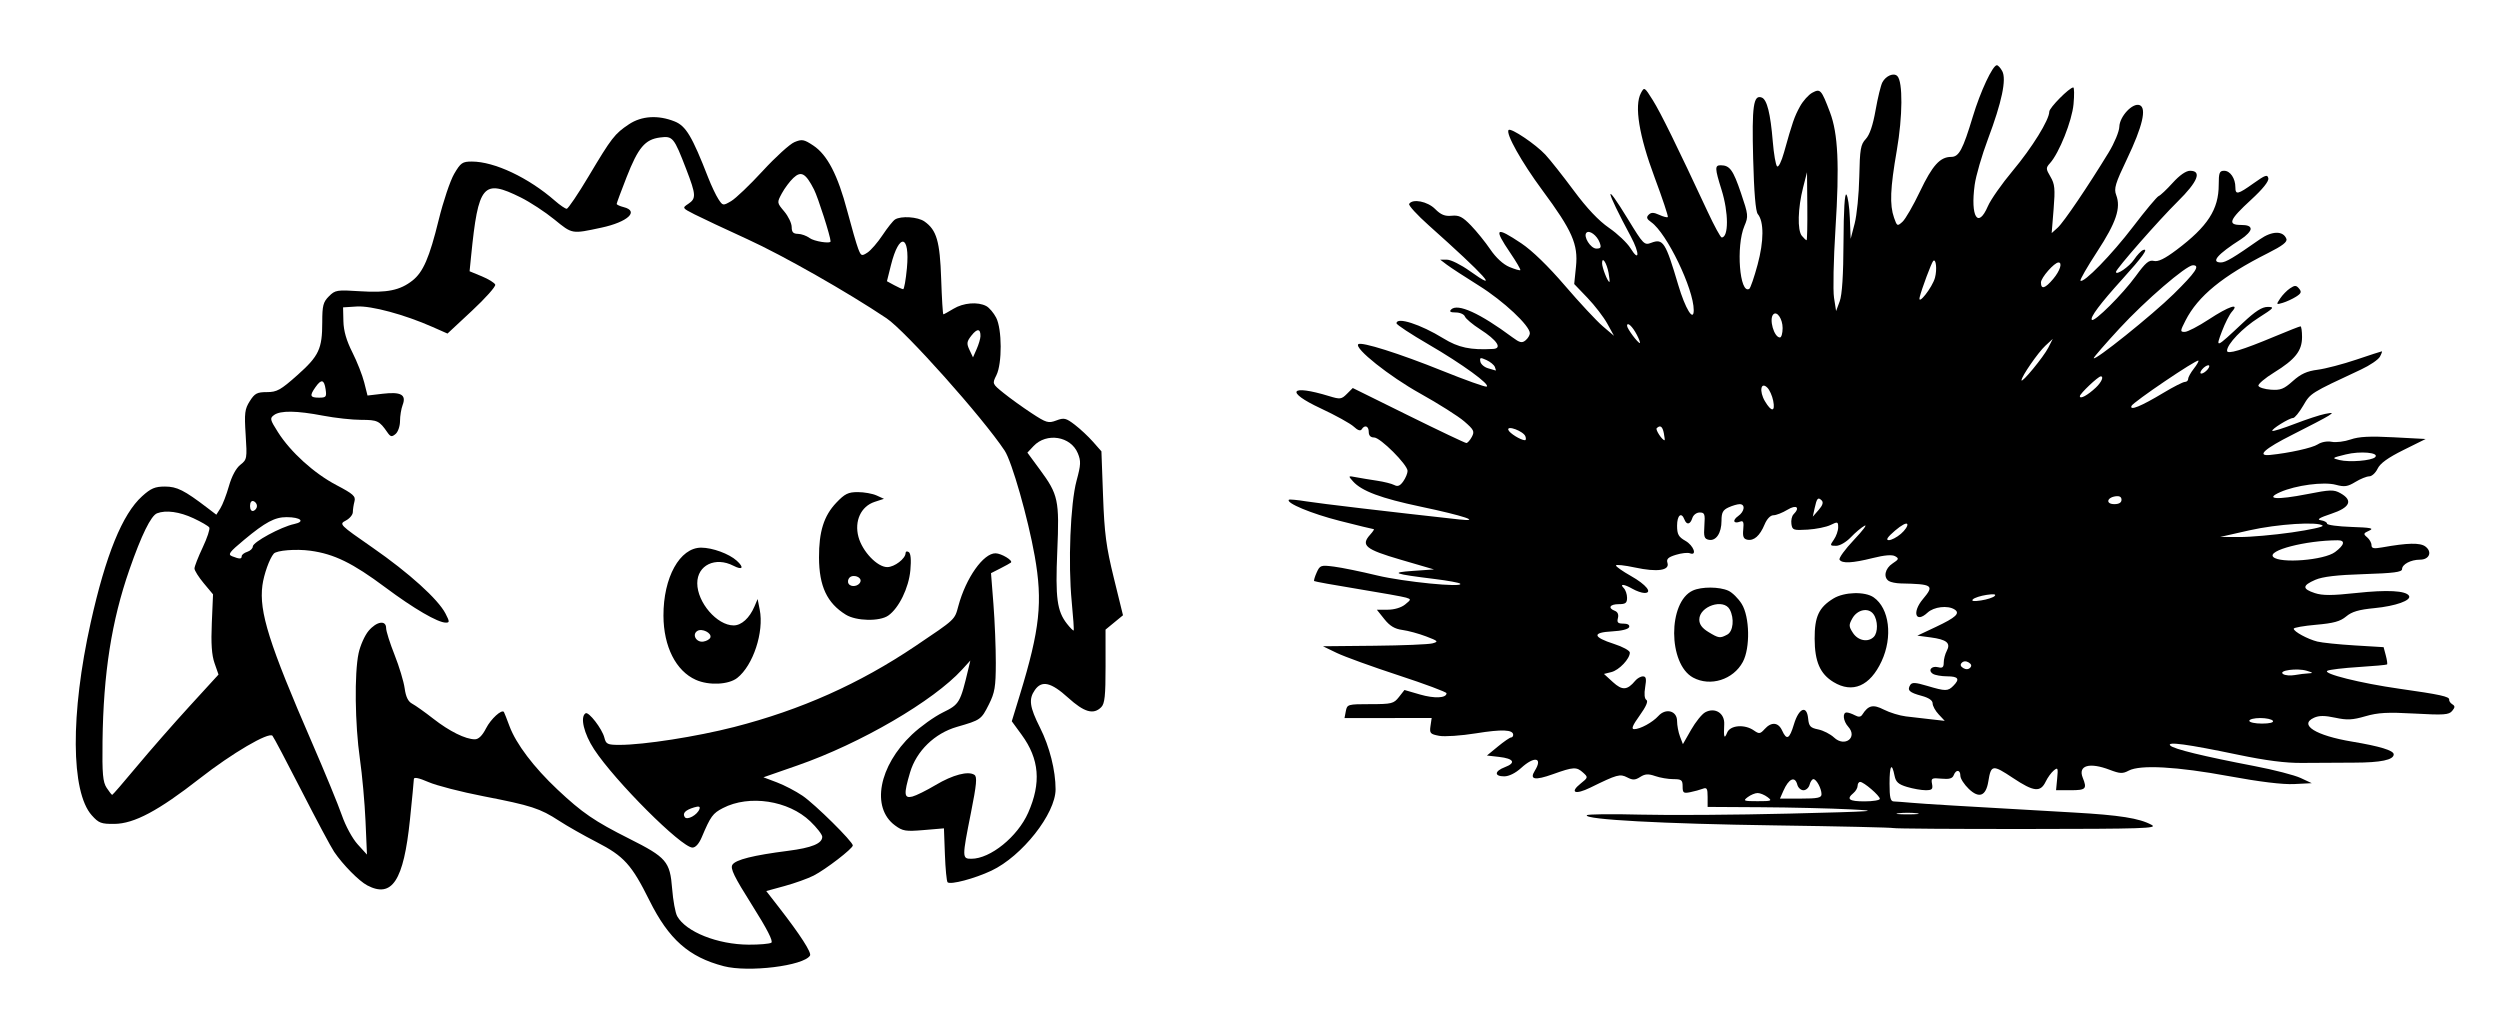 <?xml version="1.0" encoding="UTF-8" standalone="no"?>
<!-- Created with Inkscape (http://www.inkscape.org/) -->

<svg
   version="1.1"
   id="svg2"
   width="900"
   height="369"
   viewBox="0 0 900 369"
   sodipodi:docname="ferris-and-corro.svg"
   inkscape:version="1.2.2 (b0a84865, 2022-12-01)"
   xmlns:inkscape="http://www.inkscape.org/namespaces/inkscape"
   xmlns:sodipodi="http://sodipodi.sourceforge.net/DTD/sodipodi-0.dtd"
   xmlns="http://www.w3.org/2000/svg"
   xmlns:svg="http://www.w3.org/2000/svg">
  <defs
     id="defs6" />
  <sodipodi:namedview
     id="namedview4"
     pagecolor="#ffffff"
     bordercolor="#666666"
     borderopacity="1.0"
     inkscape:showpageshadow="2"
     inkscape:pageopacity="0.0"
     inkscape:pagecheckerboard="0"
     inkscape:deskcolor="#d1d1d1"
     showgrid="false"
     inkscape:zoom="0.6395664"
     inkscape:cx="527.70127"
     inkscape:cy="-193.09958"
     inkscape:window-width="1395"
     inkscape:window-height="793"
     inkscape:window-x="0"
     inkscape:window-y="44"
     inkscape:window-maximized="0"
     inkscape:current-layer="g8" />
  <g
     inkscape:groupmode="layer"
     inkscape:label="Image"
     id="g8">
    <path
       style="fill:#000000"
       d="m 681.662,298.114 c -0.229,-0.208 -19.476,-0.645 -42.77,-0.972 -40.214,-0.565 -68.605,-2.099 -67.643,-3.656 0.242,-0.391 8.89,-0.491 19.218,-0.222 10.328,0.269 34.528,0.102 53.778,-0.371 30.599,-0.753 33.366,-0.944 22,-1.517 -7.15,-0.361 -21.663,-0.707 -32.25,-0.77 l -19.25,-0.114 v -3.607 c 0,-3.026 -0.282,-3.498 -1.75,-2.93 -0.963,0.372 -2.987,0.927 -4.5,1.232 -2.443,0.493 -2.75,0.261 -2.75,-2.07 0,-2.311 -0.401,-2.625 -3.351,-2.625 -1.843,0 -4.776,-0.497 -6.517,-1.104 -2.489,-0.868 -3.644,-0.8 -5.399,0.317 -1.826,1.162 -2.677,1.192 -4.67,0.168 -2.633,-1.353 -3.588,-1.089 -13.291,3.675 -5.463,2.682 -7.569,1.801 -3.488,-1.46 2.697,-2.155 2.726,-2.277 0.921,-3.91 -2.411,-2.182 -3.467,-2.13 -10.9,0.536 -6.532,2.342 -8.523,1.96 -6.517,-1.253 2.986,-4.781 -0.111,-5.387 -4.949,-0.968 -1.998,1.825 -4.373,3 -6.062,3 -3.675,0 -3.543,-1.885 0.232,-3.31 4.098,-1.547 3.237,-3.088 -2.063,-3.69 l -4.399,-0.5 3.954,-3.25 c 2.175,-1.788 4.302,-3.25 4.727,-3.25 0.425,0 0.772,-0.42 0.772,-0.933 0,-1.907 -3.989,-2.073 -13.415,-0.556 -5.329,0.858 -11.284,1.26 -13.232,0.895 -3.218,-0.604 -3.503,-0.927 -3.121,-3.535 l 0.421,-2.871 H 499.711 484.023 l 0.478,-2.5 c 0.464,-2.428 0.718,-2.5 8.789,-2.5 7.715,0 8.454,-0.183 10.315,-2.548 l 2.004,-2.548 5.563,1.617 c 5.24,1.523 9.574,1.321 9.574,-0.446 0,-0.435 -7.763,-3.333 -17.25,-6.441 -9.488,-3.108 -19.5,-6.737 -22.25,-8.064 l -5,-2.413 18.5,-0.179 c 10.175,-0.098 19.606,-0.487 20.957,-0.864 2.258,-0.63 2.071,-0.833 -2.3,-2.502 -2.617,-0.999 -6.462,-2.046 -8.545,-2.325 -2.762,-0.37 -4.52,-1.426 -6.492,-3.898 l -2.705,-3.39 h 3.932 c 2.351,0 4.86,-0.752 6.241,-1.87 2.213,-1.792 2.228,-1.895 0.361,-2.475 -1.072,-0.333 -8.881,-1.737 -17.355,-3.121 -8.474,-1.384 -15.557,-2.665 -15.74,-2.848 -0.183,-0.183 0.225,-1.57 0.907,-3.082 1.178,-2.613 1.488,-2.718 6.24,-2.115 2.75,0.349 9.725,1.778 15.5,3.176 9.541,2.308 31.321,4.464 29.918,2.961 -0.32,-0.343 -4.37,-1.09 -9,-1.659 -15.079,-1.855 -16.42,-2.354 -7.918,-2.945 l 7.5,-0.521 -11.987,-3.502 c -12.784,-3.735 -14.494,-5.152 -10.946,-9.072 0.958,-1.059 1.515,-1.926 1.236,-1.926 -0.278,0 -5.802,-1.347 -12.275,-2.993 -10.16,-2.584 -19.431,-6.438 -18.272,-7.597 0.199,-0.199 3.035,0.068 6.303,0.593 4.88,0.784 29.848,3.737 54.941,6.497 8.487,0.934 1.677,-1.34 -13.74,-4.588 -14.32,-3.017 -21.286,-5.614 -24.413,-9.104 -1.827,-2.039 -1.815,-2.054 1.154,-1.489 1.65,0.314 5.025,0.873 7.5,1.241 2.475,0.368 5.261,1.069 6.191,1.557 1.25,0.656 2.098,0.306 3.25,-1.339 0.858,-1.224 1.549,-2.913 1.538,-3.754 -0.032,-2.265 -9.812,-12.027 -12.049,-12.027 -1.262,0 -1.929,-0.691 -1.929,-2 0,-2.15 -1.461,-2.681 -2.546,-0.925 -0.43,0.695 -1.431,0.355 -2.834,-0.963 -1.193,-1.121 -6.565,-4.092 -11.937,-6.603 -12.946,-6.05 -11.076,-8.717 3.08,-4.392 3.946,1.206 4.419,1.146 6.374,-0.81 l 2.112,-2.112 20.048,9.902 c 11.027,5.446 20.405,9.902 20.84,9.902 0.436,0 1.323,-0.992 1.972,-2.205 1.054,-1.97 0.765,-2.564 -2.715,-5.578 -2.142,-1.855 -9.285,-6.375 -15.872,-10.045 -11.105,-6.186 -23.769,-16.259 -22.295,-17.733 1.027,-1.027 14.781,3.317 30.281,9.565 8.211,3.309 15.371,5.87 15.912,5.689 1.673,-0.558 -8.796,-8.174 -20.886,-15.194 -6.344,-3.684 -11.535,-7.103 -11.535,-7.599 0,-2.422 8.607,0.343 16.839,5.409 5.445,3.351 9.805,4.279 17.946,3.819 3.38,-0.191 1.428,-3.142 -4.665,-7.052 -2.718,-1.744 -5.193,-3.825 -5.5,-4.624 -0.307,-0.799 -1.787,-1.453 -3.289,-1.453 -1.944,0 -2.422,-0.309 -1.659,-1.073 2.319,-2.319 10.354,1.329 22.035,10.004 2.668,1.982 3.468,2.167 4.75,1.103 0.848,-0.704 1.542,-1.851 1.542,-2.549 0,-2.729 -9.504,-11.622 -18.278,-17.104 -5.072,-3.169 -10.295,-6.576 -11.606,-7.571 l -2.385,-1.81 h 2.472 c 1.36,0 5.02,1.825 8.135,4.055 11.415,8.174 5.704,1.808 -14.697,-16.385 -4.213,-3.757 -7.403,-7.244 -7.091,-7.75 1.219,-1.972 6.608,-0.916 9.343,1.83 2.08,2.088 3.517,2.674 5.974,2.433 2.649,-0.26 3.905,0.374 6.934,3.5 2.035,2.099 5.172,5.982 6.971,8.627 2.037,2.994 4.626,5.376 6.858,6.309 1.972,0.824 3.746,1.339 3.941,1.144 0.195,-0.195 -1.429,-2.982 -3.608,-6.194 -6.117,-9.013 -5.35,-9.678 3.976,-3.451 3.885,2.594 9.699,8.238 15.712,15.25 5.25,6.122 11.368,12.687 13.595,14.588 l 4.051,3.456 -2.399,-4.359 c -1.319,-2.398 -4.543,-6.593 -7.164,-9.324 l -4.766,-4.965 0.642,-6.267 c 0.823,-8.03 -1.34,-12.942 -12.11,-27.498 -7.493,-10.127 -13.311,-20.522 -12.141,-21.693 0.843,-0.843 9.695,5.104 13.227,8.887 1.698,1.818 6.29,7.625 10.206,12.904 4.757,6.413 8.971,10.873 12.7,13.442 3.07,2.114 6.55,5.412 7.735,7.329 3.241,5.245 3.368,1.85 0.155,-4.144 -9.351,-17.443 -9.899,-20.787 -1.023,-6.242 5.511,9.031 5.859,9.384 8.317,8.449 4.304,-1.636 5.164,-0.297 9.754,15.189 2.536,8.557 5.569,13.487 5.569,9.052 0,-7.645 -9.714,-27.759 -15.294,-31.667 -1.635,-1.145 -1.852,-1.761 -0.943,-2.671 0.91,-0.91 1.795,-0.903 3.838,0.028 1.461,0.666 2.843,1.024 3.071,0.795 0.228,-0.228 -1.914,-6.658 -4.76,-14.287 -5.607,-15.03 -7.355,-25.809 -4.922,-30.355 1.212,-2.264 1.286,-2.219 4.295,2.589 2.818,4.504 8.698,16.464 19.735,40.143 2.371,5.088 4.639,9.25 5.039,9.25 2.548,0 2.524,-8.963 -0.046,-17.161 -2.445,-7.801 -2.476,-8.843 -0.263,-8.824 3.232,0.028 4.436,1.686 7.248,9.978 2.663,7.853 2.723,8.427 1.248,11.879 -3.082,7.215 -1.72,24.774 1.755,22.627 0.426,-0.263 1.773,-4.179 2.993,-8.701 2.294,-8.501 2.319,-15.512 0.066,-18.226 -0.778,-0.937 -1.35,-7.809 -1.665,-19.987 -0.49,-18.966 0.096,-23.101 3.109,-21.945 1.876,0.72 3.128,5.737 3.958,15.86 0.361,4.4 1.049,8.397 1.53,8.883 0.501,0.506 1.575,-1.628 2.516,-5 3.034,-10.873 3.727,-12.868 5.741,-16.533 1.103,-2.007 3.103,-4.236 4.443,-4.954 2.896,-1.55 3.253,-1.154 6.366,7.06 2.907,7.672 3.434,18.9 1.969,41.99 -0.697,10.986 -0.93,22.13 -0.519,24.764 l 0.748,4.789 1.295,-3.5 c 0.87,-2.35 1.32,-9.397 1.372,-21.45 0.048,-11.352 0.426,-17.6 1.027,-16.999 0.523,0.523 1.086,4.326 1.25,8.45 l 0.299,7.499 1.436,-5.5 c 0.79,-3.025 1.54,-10.606 1.666,-16.846 0.202,-9.968 0.485,-11.618 2.331,-13.583 1.4,-1.49 2.578,-4.952 3.531,-10.371 0.787,-4.474 1.891,-8.996 2.455,-10.049 1.263,-2.361 4.086,-3.544 5.376,-2.254 2.025,2.025 1.937,14.506 -0.188,26.765 -2.374,13.698 -2.615,19.585 -0.992,24.24 1.074,3.08 1.187,3.135 3.037,1.461 1.057,-0.956 3.896,-5.88 6.309,-10.941 4.472,-9.379 7.224,-12.421 11.236,-12.421 2.79,0 4.188,-2.608 7.774,-14.5 2.726,-9.041 7.15,-18.5 8.653,-18.5 0.443,0 1.319,0.958 1.946,2.13 1.579,2.949 -0.144,11.135 -5.144,24.447 -2.186,5.821 -4.338,13.235 -4.781,16.476 -1.575,11.513 1.189,15.986 4.755,7.697 1.006,-2.337 5.028,-8.075 8.939,-12.75 6.987,-8.353 13.161,-18.333 13.161,-21.274 0,-1.401 7.255,-8.726 8.642,-8.726 0.35,0 0.391,2.699 0.092,5.998 -0.545,6.015 -5.171,17.617 -8.483,21.276 -1.515,1.674 -1.502,2.031 0.185,4.886 1.553,2.629 1.717,4.338 1.122,11.678 l -0.698,8.598 2.183,-1.968 c 2.135,-1.925 10.912,-14.881 18.353,-27.09 2.052,-3.367 3.77,-7.511 3.819,-9.208 0.107,-3.749 4.806,-8.76 7.314,-7.798 2.612,1.002 1.043,7.682 -4.556,19.396 -4.217,8.822 -4.764,10.646 -3.887,12.955 1.766,4.645 0.019,9.861 -6.807,20.319 -3.599,5.514 -6.321,10.248 -6.05,10.519 1.079,1.079 11.272,-9.378 18.94,-19.431 4.459,-5.847 8.608,-10.812 9.22,-11.033 0.612,-0.222 2.881,-2.359 5.042,-4.75 2.487,-2.751 4.782,-4.347 6.25,-4.347 4.363,0 2.785,3.936 -4.43,11.047 -6.72,6.623 -22.25,24.327 -22.25,25.366 0,1.408 4.785,-1.86 6.533,-4.463 1.082,-1.61 2.539,-3.147 3.24,-3.416 2.162,-0.83 -0.147,2.405 -7.51,10.525 -7.895,8.707 -11.719,13.818 -10.929,14.609 0.897,0.897 11.065,-9.236 15.794,-15.74 3.545,-4.876 4.779,-5.911 6.528,-5.474 1.53,0.382 3.903,-0.775 8.164,-3.978 11.213,-8.429 15.179,-14.554 15.179,-23.443 0,-4.335 0.272,-5.032 1.965,-5.032 2.171,0 4.035,2.742 4.035,5.934 0,2.816 0.862,2.626 6.574,-1.446 4.169,-2.971 4.982,-3.248 5.288,-1.8 0.232,1.097 -2.005,3.885 -6.226,7.761 -7.855,7.213 -8.593,9.05 -3.636,9.05 2.402,0 3.5,0.458 3.5,1.46 0,0.803 -1.575,2.465 -3.5,3.694 -8.456,5.396 -11.001,8.346 -7.201,8.346 1.701,0 4.569,-1.706 14.063,-8.365 4.331,-3.038 8.363,-3.098 9.498,-0.141 0.423,1.103 -1.364,2.49 -6.609,5.132 -16.351,8.234 -25.211,15.476 -29.7,24.275 -1.97,3.861 -1.986,4.099 -0.274,4.099 0.999,0 4.9,-2.025 8.669,-4.5 7.203,-4.731 11.289,-6.086 8.293,-2.75 -0.864,0.963 -2.477,4.141 -3.583,7.062 -2.344,6.192 -2.287,6.169 7.508,-3.026 4.532,-4.254 6.914,-5.784 9,-5.777 2.557,0.009 2.234,0.392 -3.278,3.889 -5.818,3.691 -11.386,9.51 -11.386,11.898 0,1.401 5.352,-0.205 17.193,-5.159 4.781,-2 8.944,-3.637 9.25,-3.637 0.306,0 0.557,1.739 0.557,3.865 0,4.952 -2.45,8.056 -10.077,12.763 -3.29,2.031 -5.822,4.183 -5.625,4.782 0.197,0.599 2.207,1.226 4.467,1.394 3.488,0.258 4.685,-0.211 7.922,-3.107 2.87,-2.567 5.077,-3.574 8.922,-4.07 2.81,-0.362 9.082,-2.002 13.938,-3.643 4.856,-1.641 8.985,-2.984 9.176,-2.984 0.191,0 -0.116,0.866 -0.682,1.924 -0.566,1.058 -3.62,3.134 -6.785,4.613 -18.411,8.602 -18.161,8.446 -20.843,13.022 -1.431,2.443 -3.069,4.441 -3.64,4.441 -1.38,0 -7.993,4.113 -7.464,4.643 0.228,0.228 3.874,-0.917 8.101,-2.545 4.228,-1.628 9.127,-3.235 10.888,-3.572 2.883,-0.551 3.004,-0.484 1.219,0.681 -1.09,0.711 -6.918,3.768 -12.949,6.793 -10.062,5.046 -13.109,7.803 -8.068,7.3 6.845,-0.683 15.214,-2.538 17.139,-3.799 1.326,-0.869 3.4,-1.249 5.055,-0.927 1.543,0.3 4.606,-0.08 6.806,-0.846 2.979,-1.037 6.934,-1.236 15.5,-0.782 l 11.5,0.61 -8,3.972 c -5.584,2.773 -8.394,4.803 -9.305,6.722 -0.718,1.512 -2.068,2.752 -3,2.754 -0.932,0.002 -3.185,0.912 -5.006,2.022 -2.774,1.691 -3.914,1.856 -7.031,1.017 -4.352,-1.172 -14.452,0.165 -20.045,2.652 -5.703,2.536 -1.225,2.866 9.714,0.715 8.377,-1.647 9.599,-1.681 12,-0.333 4.63,2.599 3.482,5.156 -3.327,7.411 -4.244,1.406 -5.342,2.085 -3.75,2.32 1.238,0.183 2.25,0.733 2.25,1.224 0,0.49 3.938,1.023 8.75,1.183 7.089,0.237 8.306,0.491 6.412,1.344 -2.094,0.942 -2.172,1.189 -0.75,2.369 0.873,0.725 1.588,1.997 1.588,2.826 0,1.195 0.778,1.37 3.75,0.839 9.325,-1.664 13.762,-1.756 15.662,-0.323 2.563,1.932 1.412,4.731 -1.947,4.731 -3.303,0 -6.466,1.674 -6.466,3.422 0,1.049 -3.08,1.448 -13.75,1.783 -9.712,0.305 -14.851,0.911 -17.5,2.062 -4.696,2.042 -4.736,3.252 -0.154,4.764 2.785,0.919 6.162,0.91 14.973,-0.039 11.115,-1.197 17.788,-0.844 18.929,1.003 1.012,1.638 -4.818,3.724 -12.449,4.453 -5.6,0.535 -8.125,1.279 -10.164,2.995 -2.11,1.776 -4.51,2.44 -10.799,2.988 -4.447,0.388 -8.086,1.027 -8.086,1.421 0,1.03 4.988,3.746 8.5,4.629 1.65,0.415 7.694,1.039 13.431,1.386 l 10.431,0.632 0.786,2.95 c 0.432,1.622 0.643,3.092 0.469,3.267 -0.174,0.174 -4.772,0.595 -10.217,0.934 -5.445,0.339 -10.517,0.943 -11.271,1.341 -1.935,1.021 11.964,4.495 25.871,6.467 14.713,2.086 18.134,2.834 17.966,3.93 -0.075,0.488 0.436,1.241 1.135,1.673 1.021,0.631 1.007,1.104 -0.07,2.402 -1.16,1.397 -2.982,1.525 -13.469,0.942 -9.776,-0.543 -13.221,-0.356 -17.768,0.966 -4.634,1.347 -6.568,1.441 -10.833,0.526 -3.827,-0.821 -5.84,-0.818 -7.655,0.009 -5.575,2.54 0.597,6.407 13.721,8.598 10.015,1.672 14.974,3.189 14.974,4.582 0,1.994 -4.636,2.966 -14.232,2.984 -5.647,0.011 -14.093,0.057 -18.768,0.104 -5.879,0.059 -12.971,-0.848 -23,-2.942 -18.291,-3.818 -25.894,-4.849 -24.43,-3.314 1.201,1.259 11.854,3.855 30.43,7.415 6.875,1.317 14.3,3.236 16.5,4.264 l 4,1.869 -6.337,0.317 c -4.085,0.205 -12.434,-0.808 -23.5,-2.849 -18.67,-3.445 -31.972,-4.177 -36.067,-1.985 -2.164,1.158 -3.141,1.115 -6.844,-0.299 -7.312,-2.792 -11.48,-1.567 -9.699,2.85 1.617,4.011 1.146,4.5 -4.33,4.5 h -5.276 l 0.403,-4.228 c 0.364,-3.819 0.245,-4.097 -1.23,-2.872 -0.898,0.746 -2.196,2.53 -2.884,3.965 -1.908,3.981 -4.283,3.729 -11.776,-1.254 -7.392,-4.915 -7.911,-4.842 -8.902,1.245 -0.858,5.273 -3.328,6.215 -7.021,2.678 -1.67,-1.6 -3.036,-3.725 -3.036,-4.722 0,-2.243 -1.569,-2.38 -2.402,-0.209 -0.454,1.182 -1.617,1.509 -4.422,1.241 -3.491,-0.333 -3.771,-0.176 -3.375,1.896 0.364,1.902 -0.002,2.259 -2.319,2.259 -1.513,0 -4.517,-0.529 -6.677,-1.176 -3.112,-0.932 -4.044,-1.766 -4.495,-4.021 -1.006,-5.029 -1.811,-3.79 -1.811,2.789 0,5.004 0.328,6.413 1.5,6.45 0.825,0.026 3.75,0.246 6.5,0.489 4.639,0.41 16.945,1.148 58.121,3.487 16.808,0.955 23.816,2.064 28.25,4.473 2.311,1.256 -3.138,1.434 -44.954,1.469 -26.171,0.022 -47.771,-0.13 -48,-0.337 z m 8.333,-5.346 c -1.788,-0.222 -4.713,-0.222 -6.5,0 -1.788,0.222 -0.325,0.403 3.25,0.403 3.575,0 5.037,-0.181 3.25,-0.403 z m -53.691,-5.808 c -1.068,-0.808 -2.669,-1.468 -3.559,-1.468 -0.89,0 -2.491,0.661 -3.559,1.468 -1.783,1.348 -1.492,1.468 3.559,1.468 5.051,0 5.341,-0.12 3.559,-1.468 z m 40.441,0.621 c 0,-1.109 -5.787,-6.089 -7.077,-6.089 -0.508,0 -0.923,0.62 -0.923,1.378 0,0.758 -0.675,1.938 -1.5,2.622 -2.665,2.212 -1.615,3 4,3 3.025,0 5.5,-0.41 5.5,-0.911 z m -21,-1.655 c 0,-2.03 -1.828,-5.434 -2.919,-5.434 -0.467,0 -1.084,0.9 -1.371,2 -0.288,1.1 -1.282,2 -2.21,2 -0.928,0 -1.923,-0.9 -2.21,-2 -0.845,-3.231 -3.067,-2.239 -5.039,2.25 l -1.208,2.75 h 7.479 c 6.12,0 7.479,-0.284 7.479,-1.566 z m -41.873,-29.502 c 3.544,-1.897 7.066,0.33 6.847,4.331 -0.257,4.707 0.034,5.531 1.057,2.987 1.081,-2.689 6.292,-3.113 9.62,-0.782 1.888,1.322 2.274,1.272 3.877,-0.5 2.428,-2.683 4.921,-2.472 6.289,0.532 1.653,3.629 2.648,3.103 4.256,-2.249 1.764,-5.873 4.628,-7.048 5.108,-2.096 0.273,2.812 0.787,3.37 3.633,3.947 1.823,0.37 4.388,1.68 5.699,2.912 3.848,3.615 8.614,-0.005 5.107,-3.88 -1.832,-2.024 -2.168,-5.134 -0.556,-5.134 0.586,0 1.912,0.453 2.947,1.007 1.348,0.721 2.108,0.651 2.684,-0.25 2.161,-3.379 3.858,-3.768 7.761,-1.778 2.091,1.066 5.655,2.16 7.922,2.433 2.266,0.272 6.339,0.743 9.05,1.047 l 4.929,0.553 -2.179,-2.32 c -1.199,-1.276 -2.179,-3.061 -2.179,-3.967 0,-1.072 -1.381,-2.019 -3.958,-2.713 -4.417,-1.189 -5.282,-2.006 -4.117,-3.89 0.638,-1.032 1.835,-0.974 6.116,0.298 6.611,1.963 7.433,1.964 9.388,0.009 2.473,-2.473 1.87,-3.427 -2.179,-3.444 -2.062,-0.008 -4.37,-0.408 -5.128,-0.888 -1.938,-1.228 -0.53,-3.016 1.879,-2.386 1.548,0.405 1.999,0.03 1.999,-1.66 0,-1.2 0.492,-3.101 1.093,-4.224 1.512,-2.825 -0.011,-4.092 -5.847,-4.862 l -4.745,-0.626 6.677,-3.146 c 7.226,-3.405 8.85,-4.929 6.702,-6.289 -2.457,-1.556 -7.432,-0.968 -9.703,1.148 -4.291,3.998 -5.697,-0.089 -1.676,-4.869 4.203,-4.995 3.623,-5.404 -8,-5.644 -1.65,-0.034 -3.562,-0.421 -4.25,-0.859 -2.08,-1.327 -1.407,-4.53 1.328,-6.323 2.275,-1.49 2.382,-1.799 0.911,-2.622 -1.099,-0.615 -3.836,-0.388 -8.034,0.666 -7.331,1.841 -11.074,2.027 -11.96,0.592 -0.342,-0.554 1.993,-3.769 5.191,-7.144 3.198,-3.375 4.914,-5.66 3.814,-5.079 -1.1,0.582 -3.322,2.446 -4.937,4.144 -1.669,1.754 -3.96,3.086 -5.307,3.086 -2.249,0 -2.29,-0.113 -0.813,-2.223 0.856,-1.222 1.557,-3.213 1.557,-4.423 0,-2.061 -0.175,-2.115 -2.75,-0.853 -1.512,0.741 -5.225,1.494 -8.25,1.673 -5.132,0.304 -5.522,0.168 -5.835,-2.039 -0.184,-1.301 0.153,-2.853 0.75,-3.45 2.518,-2.518 1.063,-3.642 -2.165,-1.674 -1.788,1.09 -4.06,1.983 -5.051,1.985 -1.094,0.002 -2.347,1.311 -3.192,3.333 -1.704,4.078 -3.83,5.952 -6.209,5.473 -1.388,-0.28 -1.722,-1.128 -1.466,-3.721 0.261,-2.639 0.014,-3.237 -1.152,-2.789 -2.382,0.914 -2.851,-0.485 -0.674,-2.009 2.319,-1.624 2.655,-4.283 0.541,-4.283 -0.799,0 -2.599,0.522 -4,1.161 -2.052,0.935 -2.547,1.87 -2.547,4.809 0,4.443 -1.957,7.383 -4.566,6.862 -1.644,-0.329 -1.884,-1.094 -1.601,-5.109 0.294,-4.177 0.1,-4.722 -1.683,-4.722 -1.137,0 -2.292,0.872 -2.65,2 -0.752,2.369 -2.057,2.597 -2.862,0.5 -1.085,-2.828 -2.638,-1.5 -2.632,2.25 0.005,3.116 0.513,4.038 3,5.454 2.987,1.7 4.344,5.529 1.584,4.469 -0.775,-0.298 -3.031,-0.043 -5.013,0.565 -2.796,0.858 -3.475,1.508 -3.033,2.901 0.869,2.739 -3.673,3.389 -11.677,1.671 -3.777,-0.811 -6.867,-1.142 -6.867,-0.737 0,0.406 2.415,2.1 5.368,3.767 5.573,3.145 7.985,6.191 4.851,6.126 -0.945,-0.019 -2.844,-0.679 -4.219,-1.465 -3.073,-1.756 -4.82,-1.92 -3.2,-0.3 0.66,0.66 1.2,2.235 1.2,3.5 0,1.889 -0.536,2.3 -3,2.3 -3.223,0 -4.026,1.392 -1.387,2.405 1.023,0.393 1.423,1.346 1.094,2.607 -0.416,1.591 -0.022,1.988 1.97,1.988 1.545,0 2.333,0.474 2.077,1.25 -0.249,0.756 -2.68,1.369 -6.149,1.552 -7.267,0.382 -7.003,2.043 0.717,4.518 3.123,1.001 5.678,2.403 5.678,3.115 0,2.241 -3.857,6.312 -6.643,7.011 l -2.674,0.671 3.222,2.943 c 3.371,3.079 5.169,2.966 8.05,-0.506 0.71,-0.855 1.95,-1.555 2.756,-1.555 1.149,0 1.323,0.841 0.807,3.897 -0.414,2.452 -0.248,4.151 0.448,4.581 0.721,0.446 -0.124,2.396 -2.428,5.603 -2.576,3.585 -3.114,4.919 -1.986,4.919 2.167,0 6.619,-2.426 8.726,-4.754 2.675,-2.956 6.723,-1.868 6.723,1.806 0,1.55 0.473,4.062 1.051,5.582 l 1.051,2.764 2.949,-5.164 c 1.622,-2.84 3.906,-5.676 5.076,-6.302 z m 46.172,-10.892 c -4.823,-2.941 -6.741,-7.355 -6.772,-15.584 -0.03,-7.976 1.522,-11.295 6.778,-14.5 3.895,-2.375 11.362,-2.579 14.479,-0.395 5.654,3.96 6.919,14.241 2.832,23.018 -4.163,8.94 -10.45,11.649 -17.317,7.462 z m 14.501,-16.24 c 1.586,-1.586 1.529,-5.968 -0.106,-8.204 -1.819,-2.488 -5.799,-1.683 -7.601,1.539 -1.321,2.361 -1.296,2.907 0.24,5.25 1.828,2.79 5.413,3.469 7.467,1.415 z m -65.044,14.631 c -9.031,-4.9 -9.089,-27.224 -0.082,-31.328 3.165,-1.442 9.564,-1.408 12.804,0.069 1.414,0.644 3.573,2.782 4.797,4.75 2.884,4.638 3.099,15.855 0.401,20.873 -3.448,6.409 -11.708,9.007 -17.92,5.637 z m 12.31,-15.466 c 2.155,-1.153 2.619,-5.817 0.899,-9.031 -2.196,-4.102 -10.965,-1.194 -10.965,3.637 0,1.7 1.002,3.069 3.25,4.44 3.752,2.288 4.205,2.351 6.816,0.954 z m 196.434,31.035 c -0.34,-0.55 -2.391,-1 -4.559,-1 -2.168,0 -3.941,0.45 -3.941,1 0,0.55 2.052,1 4.559,1 2.785,0 4.318,-0.389 3.941,-1 z m 12.875,-17.086 c 1.712,-0.069 1.579,-0.25 -0.68,-0.928 -3.527,-1.059 -10.447,-0.097 -8.522,1.185 0.73,0.486 2.621,0.647 4.202,0.357 1.581,-0.29 3.831,-0.566 5,-0.613 z m -122.375,-3.914 c -0.92,-0.569 -1.863,-0.537 -2.483,0.083 -0.667,0.667 -0.506,1.306 0.483,1.917 0.92,0.569 1.863,0.537 2.483,-0.083 0.667,-0.667 0.506,-1.306 -0.483,-1.917 z m 9.327,-23.927 c 0.667,-0.667 -0.305,-0.802 -2.914,-0.406 -2.153,0.327 -4.364,1.044 -4.914,1.594 -0.667,0.667 0.305,0.802 2.914,0.406 2.153,-0.327 4.364,-1.044 4.914,-1.594 z m 122.538,-15.821 c 3.424,-2.556 3.811,-4.253 0.968,-4.244 -11.528,0.037 -25.573,3.683 -23.19,6.019 2.463,2.415 18.306,1.149 22.222,-1.775 z m -156.278,-6.572 c 1.484,-1.277 2.522,-2.836 2.306,-3.466 -0.229,-0.666 -2.065,0.289 -4.393,2.284 -2.75,2.357 -3.471,3.44 -2.306,3.466 0.932,0.021 2.909,-1.007 4.393,-2.284 z m 140.738,-0.505 c 6.504,-0.93 11.491,-2.025 11.083,-2.433 -1.544,-1.544 -16.261,-0.602 -26.408,1.69 l -10.5,2.372 7,0.031 c 3.85,0.017 12.321,-0.73 18.825,-1.66 z M 655.802,180.148 c -1.314,-1.314 -1.747,-0.829 -2.545,2.845 l -0.651,2.998 2.11,-2.41 c 1.438,-1.643 1.784,-2.736 1.086,-3.433 z m 107.943,-0.226 c 0,-1.042 -0.729,-1.462 -2.172,-1.25 -3.201,0.471 -3.544,2.82 -0.412,2.82 1.681,0 2.583,-0.549 2.583,-1.57 z m 91.308,-15.339 c 1.649,-1.649 -5.306,-2.292 -10.603,-0.98 -5.03,1.246 -5.104,1.314 -2.206,2.021 3.563,0.868 11.548,0.22 12.808,-1.041 z M 549.134,157.061 c -0.707,-1.843 -6.728,-4.094 -6.134,-2.294 0.383,1.162 4.429,3.678 5.964,3.709 0.395,0.008 0.472,-0.629 0.17,-1.415 z m 49.856,-1.07 c -0.477,-2.497 -1.318,-3.093 -2.58,-1.831 -0.525,0.525 1.98,4.331 2.852,4.331 0.113,0 -0.009,-1.125 -0.272,-2.5 z m 39.358,-11.737 c -0.356,-1.78 -1.296,-3.885 -2.088,-4.678 -2.367,-2.367 -3.025,1.241 -0.886,4.862 2.353,3.983 3.79,3.894 2.974,-0.185 z m 140.457,-2.818 c 3.608,-2.17 7.096,-3.945 7.75,-3.945 0.654,0 1.19,-0.492 1.19,-1.092 0,-0.601 0.906,-2.244 2.014,-3.653 1.108,-1.408 1.856,-2.719 1.663,-2.912 -0.594,-0.594 -23.58,14.964 -24.096,16.309 -0.699,1.822 3.457,0.118 11.48,-4.707 z m -24.31,-1.902 c 2.035,-1.918 2.973,-4.043 1.785,-4.043 -0.948,0 -7.535,6.24 -7.535,7.139 0,1.197 2.789,-0.305 5.75,-3.096 z m -17.108,-14.37 1.613,-3.173 -2.646,2.442 c -2.633,2.43 -8.608,11.076 -8.608,12.456 0,1.262 7.96,-8.419 9.642,-11.726 z m 57.358,7.827 c 0.694,-0.837 0.803,-1.5 0.245,-1.5 -0.55,0 -1.56,0.675 -2.245,1.5 -0.694,0.837 -0.803,1.5 -0.245,1.5 0.55,0 1.56,-0.675 2.245,-1.5 z m -256.586,-0.865 c -0.288,-0.75 -1.658,-1.881 -3.044,-2.513 -2.188,-0.997 -2.477,-0.921 -2.19,0.571 0.182,0.946 1.454,2.032 2.826,2.413 1.372,0.382 2.593,0.739 2.713,0.794 0.12,0.055 -0.017,-0.514 -0.305,-1.265 z m 244.336,-26.257 c 7.974,-7.85 9.67,-10.379 6.962,-10.379 -2.41,0 -17.181,12.715 -26.462,22.778 -5.088,5.516 -9.25,10.305 -9.25,10.643 0,1.397 21.112,-15.523 28.75,-23.042 z m -193.217,14.685 c -1.581,-3.057 -3.533,-4.857 -3.533,-3.257 0,1.001 3.855,6.194 4.598,6.194 0.249,0 -0.23,-1.321 -1.065,-2.937 z m 52.467,-2.441 c 0,-3.286 -2.017,-6.272 -3.342,-4.947 -1.648,1.648 0.259,8.325 2.377,8.325 0.531,0 0.965,-1.52 0.965,-3.378 z m 54.844,-18.122 c 0.809,-2.994 0.382,-7.059 -0.635,-6.043 -0.62,0.62 -4.153,10.081 -4.87,13.043 -0.804,3.318 4.56,-3.503 5.505,-7 z m 42.567,0.423 c 2.451,-2.913 3.413,-5.923 1.894,-5.923 -1.501,0 -6.305,5.477 -6.305,7.187 0,2.648 1.475,2.225 4.411,-1.264 z M 579.089,98.242 c -0.68,-3.638 -2.343,-6.12 -2.343,-3.497 0,1.61 2.007,6.747 2.636,6.747 0.173,0 0.041,-1.462 -0.293,-3.25 z M 575.867,87.289 c -0.934,-2.524 -3.685,-4.567 -4.735,-3.517 -1.276,1.276 1.49,5.719 3.561,5.719 1.63,0 1.842,-0.398 1.175,-2.202 z m 74.768,-13.048 -0.111,-12.25 -1.406,5.5 c -1.897,7.418 -2.105,15.413 -0.453,17.403 0.729,0.879 1.496,1.597 1.703,1.597 0.208,0 0.328,-5.513 0.267,-12.25 z m 170.223,33.208 c 0.844,-1.271 2.449,-2.918 3.567,-3.661 1.722,-1.144 2.217,-1.127 3.244,0.11 0.984,1.185 0.776,1.734 -1.106,2.922 -1.274,0.805 -3.424,1.795 -4.778,2.201 -2.381,0.715 -2.411,0.664 -0.927,-1.573 z"
       id="path293"
       sodipodi:nodetypes="csssssscssssssssssssssssscsssssscccssscsssscssssscssssssssssscssssssssssssssssssssscssssssssssssssssssssscsssssssssssssscsscsssssssssssssssssssssssssssssssssssssscsssscsssssssssssssssssssssssscsssssssssssssssssssssssssssssssssssssssscsssssssssssssssssssssssssscsssssssssssssssssssssssssssssscssssssssssscsssssssscsssssscsssssssssssssssssssccssssssssssssssssssssscsssssssssssscsssssscsssssccssssscssssssssssssssssssssscssssssssssssscsssscssssssssssssssscsssssssssscssssssssssssssssssssssssssssssssssssssssssssssssssssssssscssssscsssssssssssssscsscsssssssssssssssscsssssssssssssssssssssssssssssssssssssssssssscssssssssss" />
    <path
       d="m 260.51,347.812 c -12.533,-3.266 -19.772,-9.675 -26.719,-23.657 -6.399,-12.879 -9.179,-15.951 -18.998,-20.997 -4.556,-2.341 -10.633,-5.79 -13.504,-7.663 -6.865,-4.479 -10.041,-5.509 -27.279,-8.853 -7.975,-1.547 -16.863,-3.839 -19.75,-5.094 -3.48,-1.512 -5.257,-1.878 -5.271,-1.086 -0.011,0.657 -0.649,7.27 -1.416,14.695 -2.263,21.892 -6.422,28.276 -15.362,23.582 -2.979,-1.564 -8.764,-7.427 -11.921,-12.082 -1.119,-1.65 -6.406,-11.55 -11.749,-22 -5.343,-10.45 -10.048,-19.352 -10.455,-19.783 -1.368,-1.446 -14.597,6.318 -26.135,15.339 -14.933,11.676 -23.644,16.315 -30.77,16.389 -4.749,0.049 -5.637,-0.288 -8.145,-3.094 -7.54,-8.433 -7.7,-36.536 -0.394,-69.351 5.429,-24.387 11.415,-39.098 18.522,-45.518 3.158,-2.853 4.64,-3.482 8.211,-3.482 4.326,0 6.937,1.314 15.316,7.705 l 3.186,2.43 1.464,-2.317 c 0.805,-1.275 2.19,-4.875 3.076,-8.002 1.001,-3.53 2.554,-6.426 4.1,-7.641 2.405,-1.892 2.469,-2.252 1.919,-10.816 -0.502,-7.812 -0.326,-9.243 1.488,-12.109 1.775,-2.804 2.621,-3.25 6.157,-3.25 3.6,0 4.934,-0.741 10.946,-6.085 7.795,-6.928 8.983,-9.455 8.983,-19.11 0,-5.943 0.331,-7.227 2.396,-9.293 2.273,-2.273 2.854,-2.367 11.322,-1.818 9.61,0.623 14.286,-0.337 18.748,-3.846 3.857,-3.034 6.119,-8.257 9.443,-21.804 1.647,-6.712 4.16,-14.193 5.585,-16.624 2.338,-3.989 2.959,-4.42 6.367,-4.42 8.126,0 20.376,5.784 29.924,14.129 1.807,1.579 3.702,2.871 4.212,2.871 0.51,0 4.08,-5.287 7.933,-11.75 8.253,-13.841 9.339,-15.242 14.46,-18.657 4.566,-3.044 10.511,-3.417 16.47,-1.033 4.061,1.625 6.27,5.322 12.078,20.222 1.133,2.905 2.784,6.389 3.671,7.742 1.586,2.42 1.659,2.432 4.593,0.718 1.64,-0.958 6.755,-5.845 11.368,-10.861 4.613,-5.016 9.751,-9.685 11.42,-10.376 2.722,-1.127 3.419,-1.001 6.786,1.227 5.039,3.335 8.813,10.608 12.233,23.576 1.551,5.881 3.316,11.979 3.923,13.552 1.034,2.682 1.243,2.77 3.336,1.408 1.228,-0.799 3.672,-3.62 5.43,-6.269 1.759,-2.649 3.784,-5.189 4.5,-5.643 2.152,-1.365 8.206,-0.962 10.585,0.704 4.398,3.08 5.573,7.115 6.027,20.689 0.235,7.013 0.587,12.75 0.784,12.75 0.197,0 1.831,-0.898 3.632,-1.996 3.563,-2.172 8.787,-2.602 11.83,-0.974 1.058,0.566 2.654,2.441 3.545,4.165 2.138,4.134 2.191,16.512 0.088,20.726 -1.528,3.063 -1.519,3.084 2.639,6.442 2.295,1.853 6.793,5.09 9.996,7.194 5.362,3.521 6.071,3.732 8.93,2.653 2.792,-1.054 3.464,-0.899 6.653,1.534 1.951,1.488 4.907,4.252 6.57,6.142 l 3.022,3.436 0.588,16.089 c 0.494,13.513 1.115,18.238 3.882,29.508 l 3.294,13.418 -3.141,2.582 -3.141,2.582 0.009,13.179 c 0.007,10.656 -0.292,13.479 -1.562,14.75 -2.793,2.793 -6.112,1.839 -11.929,-3.429 -6.13,-5.551 -9.458,-6.325 -11.943,-2.777 -2.309,3.296 -1.928,6.091 1.856,13.604 3.42,6.792 5.587,15.387 5.587,22.161 0,8.788 -12.086,24.107 -23.115,29.3 -6.075,2.86 -14.772,5.158 -15.767,4.165 -0.34,-0.339 -0.773,-4.844 -0.963,-10.013 l -0.346,-9.398 -7.262,0.614 c -6.552,0.554 -7.568,0.388 -10.384,-1.694 -8.636,-6.385 -5.825,-21.37 6.128,-32.675 3.03,-2.865 8.046,-6.454 11.147,-7.975 5.956,-2.921 6.248,-3.423 9.177,-15.752 l 0.698,-2.941 -2.906,3.196 c -10.31,11.338 -36.6,26.664 -59.294,34.567 l -12.289,4.279 4.838,1.824 c 2.661,1.003 6.824,3.176 9.25,4.829 4.492,3.059 18.088,16.5 18.088,17.881 0,1.123 -9.785,8.655 -14.11,10.861 -2.062,1.052 -6.741,2.732 -10.399,3.734 l -6.651,1.822 4.62,5.944 c 7.603,9.781 11.775,16.256 11.138,17.286 -2.29,3.706 -22.159,6.142 -31.098,3.813 z m 17.155,-8.421 c 0.78,-0.496 -1.474,-4.904 -6.94,-13.571 -6.442,-10.214 -7.884,-13.176 -7.062,-14.5 1.136,-1.827 7.476,-3.417 20.036,-5.023 8.554,-1.094 12.311,-2.636 12.311,-5.052 0,-0.787 -1.941,-3.291 -4.313,-5.564 -7.858,-7.529 -21.975,-9.674 -31.444,-4.777 -3.671,1.898 -4.425,2.937 -7.624,10.503 -0.993,2.349 -2.246,3.739 -3.352,3.721 -4.015,-0.066 -27.892,-23.93 -35.395,-35.376 -3.686,-5.623 -5.125,-11.702 -3.07,-12.972 1.116,-0.69 5.965,5.597 6.76,8.764 0.594,2.367 1.111,2.613 5.496,2.613 8.711,0 27.734,-2.968 41.218,-6.432 24.085,-6.186 45.048,-15.546 65.224,-29.122 14.606,-9.828 14.139,-9.392 15.507,-14.471 2.716,-10.088 9.023,-19.01 13.39,-18.944 2.089,0.032 6.349,2.597 5.531,3.331 -0.235,0.211 -1.945,1.156 -3.8,2.1 l -3.373,1.716 0.873,11.161 c 0.48,6.138 0.865,15.661 0.855,21.161 -0.015,8.633 -0.357,10.676 -2.5,14.943 -2.748,5.47 -2.947,5.61 -11.483,8.071 -8.046,2.32 -14.596,8.687 -16.889,16.418 -2.322,7.829 -2.171,9.426 0.821,8.675 1.337,-0.336 5.106,-2.204 8.375,-4.151 6.187,-3.686 11.774,-5.148 13.98,-3.66 1.03,0.695 0.781,3.409 -1.25,13.617 -3.23,16.233 -3.227,16.587 0.148,16.587 6.845,0 16.624,-7.922 20.446,-16.563 4.75,-10.737 4.035,-19.336 -2.333,-28.058 l -3.562,-4.879 2.906,-9.5 c 7.229,-23.632 8.278,-33.442 5.346,-50 -2.418,-13.656 -8.218,-33.992 -10.812,-37.912 -7.848,-11.859 -35.729,-43.102 -42.531,-47.66 -14.068,-9.426 -37.198,-22.577 -50.021,-28.439 -8.044,-3.677 -16.642,-7.717 -19.108,-8.977 -4.447,-2.272 -4.465,-2.302 -2.25,-3.773 2.898,-1.925 2.822,-3.256 -0.717,-12.445 -4.453,-11.563 -4.85,-12.044 -9.453,-11.449 -5.389,0.697 -7.848,3.613 -12.025,14.262 -1.965,5.009 -3.573,9.348 -3.573,9.642 0,0.294 1.125,0.816 2.5,1.161 5.732,1.439 1.488,5.36 -8,7.392 -10.758,2.304 -10.408,2.365 -16.934,-2.946 -3.336,-2.715 -8.783,-6.283 -12.103,-7.929 -13.57,-6.728 -15.271,-4.722 -17.866,21.072 l -0.553,5.5 4.396,1.815 c 2.418,0.998 4.596,2.348 4.841,3 0.245,0.652 -3.523,4.882 -8.372,9.4 l -8.817,8.215 -5.395,-2.386 c -10.072,-4.454 -22.054,-7.687 -27.268,-7.357 l -4.929,0.312 0.121,5.022 c 0.083,3.443 1.091,6.944 3.207,11.136 1.698,3.363 3.623,8.244 4.278,10.848 l 1.192,4.734 5.471,-0.643 c 6.589,-0.774 8.582,0.349 7.177,4.045 -0.52,1.368 -0.946,3.978 -0.946,5.8 0,1.824 -0.723,3.912 -1.608,4.647 -1.369,1.136 -1.81,1.043 -2.966,-0.628 -2.853,-4.123 -3.566,-4.462 -9.377,-4.462 -3.23,0 -9.4,-0.675 -13.711,-1.5 -9.565,-1.83 -15.395,-1.91 -17.676,-0.242 -1.593,1.164 -1.489,1.623 1.393,6.167 4.562,7.193 12.99,14.825 21.047,19.059 6.073,3.191 6.996,4.024 6.502,5.868 -0.317,1.181 -0.583,2.921 -0.59,3.866 -0.008,0.945 -1.145,2.311 -2.527,3.035 -2.478,1.298 -2.342,1.436 9.616,9.736 13.143,9.123 23.63,18.605 26.279,23.761 1.488,2.896 1.5,3.25 0.111,3.25 -2.884,0 -11.524,-5.033 -21.794,-12.694 -11.752,-8.767 -18.396,-12.019 -26.952,-13.189 -5.147,-0.704 -12.16,-0.148 -13.199,1.046 -1.523,1.75 -3.56,7.446 -4.089,11.434 -1.255,9.461 2.386,20.995 17.919,56.759 4.573,10.529 9.38,22.218 10.681,25.974 1.345,3.88 3.809,8.415 5.706,10.5 l 3.339,3.67 -0.52,-12 c -0.286,-6.6 -1.2,-16.725 -2.03,-22.5 -1.778,-12.361 -2.004,-30.803 -0.465,-37.98 0.599,-2.793 2.214,-6.415 3.589,-8.049 2.899,-3.445 6.322,-3.985 6.322,-0.997 0,1.086 1.366,5.412 3.035,9.613 1.669,4.202 3.308,9.632 3.641,12.067 0.424,3.09 1.244,4.763 2.715,5.538 1.16,0.611 4.584,3.045 7.609,5.408 5.801,4.532 11.594,7.4 14.948,7.4 1.337,0 2.69,-1.329 4.035,-3.967 1.718,-3.368 5.646,-6.953 6.425,-5.864 0.13,0.182 1.03,2.471 1.999,5.086 2.367,6.386 8.764,14.837 17.309,22.865 8.886,8.349 13.312,11.378 25.784,17.647 13.427,6.749 14.699,8.229 15.462,17.987 0.333,4.26 1.152,8.727 1.82,9.926 3.142,5.644 14.546,10.189 25.718,10.25 3.85,0.021 7.52,-0.292 8.155,-0.697 z m -27.155,-94.646 c -7.18,-3.191 -11.623,-11.983 -11.666,-23.086 -0.054,-13.778 5.884,-24.503 13.567,-24.503 4.054,0 10.057,2.199 12.813,4.693 2.764,2.501 2.112,3.527 -1.164,1.833 -6.524,-3.374 -13.054,-0.222 -13.045,6.297 0.01,6.917 7.118,15.156 13.09,15.171 2.818,0.007 5.725,-2.638 7.51,-6.834 l 1.131,-2.659 0.757,3.826 c 1.592,8.045 -2.37,20.071 -8.096,24.575 -3.12,2.454 -10.189,2.78 -14.898,0.687 z m 5.232,-15.271 c 0.528,-1.606 -3.011,-3.381 -4.682,-2.349 -2.056,1.27 -0.431,4.226 2.117,3.851 1.197,-0.176 2.351,-0.852 2.565,-1.502 z m 48.768,-8.178 c -6.785,-4.191 -9.626,-10.239 -9.666,-20.582 -0.037,-9.363 1.753,-15.038 6.224,-19.739 3.059,-3.216 4.281,-3.819 7.74,-3.819 2.259,0 5.302,0.544 6.761,1.209 l 2.654,1.209 -3.357,1.1 c -4.92,1.613 -7.36,6.899 -5.821,12.613 1.414,5.253 6.77,10.869 10.365,10.869 2.602,0 6.6,-3.065 6.6,-5.059 0,-0.582 0.507,-0.746 1.126,-0.363 0.732,0.452 0.94,2.751 0.595,6.559 -0.575,6.341 -4.134,13.637 -7.959,16.316 -3.1,2.171 -11.519,1.998 -15.262,-0.314 z m 5.25,-11.889 c 0.547,-1.642 -2.586,-2.814 -3.93,-1.47 -0.575,0.575 -0.728,1.56 -0.34,2.188 0.884,1.43 3.713,0.954 4.27,-0.718 z m -57.937,81.809 c 0.304,-0.911 -0.246,-1.067 -1.945,-0.552 -3.154,0.955 -4.246,2.072 -3.386,3.464 0.815,1.319 4.612,-0.756 5.331,-2.912 z M 49.258,275.907 c 4.693,-5.638 13.229,-15.385 18.97,-21.661 l 10.437,-11.411 -1.429,-4.089 c -1.02,-2.918 -1.303,-7.051 -0.987,-14.435 l 0.442,-10.347 -3.34,-3.998 c -1.837,-2.199 -3.34,-4.59 -3.34,-5.314 0,-0.724 1.331,-4.13 2.958,-7.569 1.627,-3.44 2.697,-6.676 2.377,-7.193 -0.319,-0.516 -2.888,-2.013 -5.708,-3.326 -5.047,-2.35 -9.893,-3.01 -13.092,-1.782 -2.189,0.84 -5.623,7.836 -9.954,20.28 -6.425,18.458 -9.379,37.318 -9.683,61.809 -0.146,11.772 0.109,14.649 1.486,16.75 0.914,1.395 1.812,2.536 1.997,2.536 0.184,0 4.174,-4.612 8.867,-10.25 z m 336.565,-59.25 c -1.35,-13.8 -0.488,-35.384 1.743,-43.621 1.555,-5.74 1.614,-7.054 0.446,-9.873 -2.546,-6.146 -11.268,-7.545 -15.952,-2.559 l -2.201,2.343 4.501,6.114 c 6.629,9.005 7.048,10.967 6.263,29.325 -0.724,16.926 -0.096,21.616 3.504,26.194 1.161,1.476 2.237,2.547 2.392,2.381 0.155,-0.166 -0.159,-4.803 -0.697,-10.303 z M 87.01,200.225 c 0,-0.513 0.9,-1.218 2,-1.567 1.1,-0.349 2,-1.217 2,-1.928 0,-1.562 10.161,-7.074 14.883,-8.073 4.11,-0.87 2.393,-2.46 -2.683,-2.483 -4.264,-0.02 -7.661,1.79 -15.314,8.159 -5.395,4.49 -5.969,5.281 -4.306,5.933 2.673,1.048 3.419,1.039 3.419,-0.04 z m 5.5,-18.067 c 0,-0.733 -0.562,-1.521 -1.25,-1.75 -0.744,-0.248 -1.25,0.461 -1.25,1.75 0,1.289 0.506,1.998 1.25,1.75 0.688,-0.229 1.25,-1.017 1.25,-1.75 z m 24.713,-42 c -0.524,-3.572 -1.547,-3.789 -3.657,-0.777 -2.185,3.119 -1.963,3.777 1.27,3.777 2.572,0 2.787,-0.27 2.387,-3 z M 352.965,121.074 c 0.08,-2.796 -1.167,-2.917 -3.216,-0.312 -1.735,2.206 -1.831,2.886 -0.732,5.216 l 1.263,2.679 1.32,-3 c 0.726,-1.65 1.34,-3.712 1.365,-4.583 z M 326.488,96.552 c 1.139,-12.154 -2.796,-12.909 -5.745,-1.102 l -1.447,5.793 2.607,1.417 c 1.434,0.779 2.891,1.435 3.239,1.457 0.348,0.022 0.953,-3.382 1.345,-7.565 z m -27.478,-9.665 c 0,-1.687 -4.516,-15.821 -5.959,-18.649 -3.006,-5.892 -4.639,-6.808 -7.442,-4.174 -1.288,1.21 -3.153,3.706 -4.144,5.546 -1.797,3.337 -1.795,3.355 0.871,6.523 1.47,1.747 2.673,4.268 2.673,5.6 0,1.837 0.544,2.431 2.25,2.455 1.238,0.018 3.124,0.692 4.191,1.5 1.594,1.205 7.559,2.151 7.559,1.198 z"
       style="fill:#000000"
       id="path503" />
  </g>
</svg>
